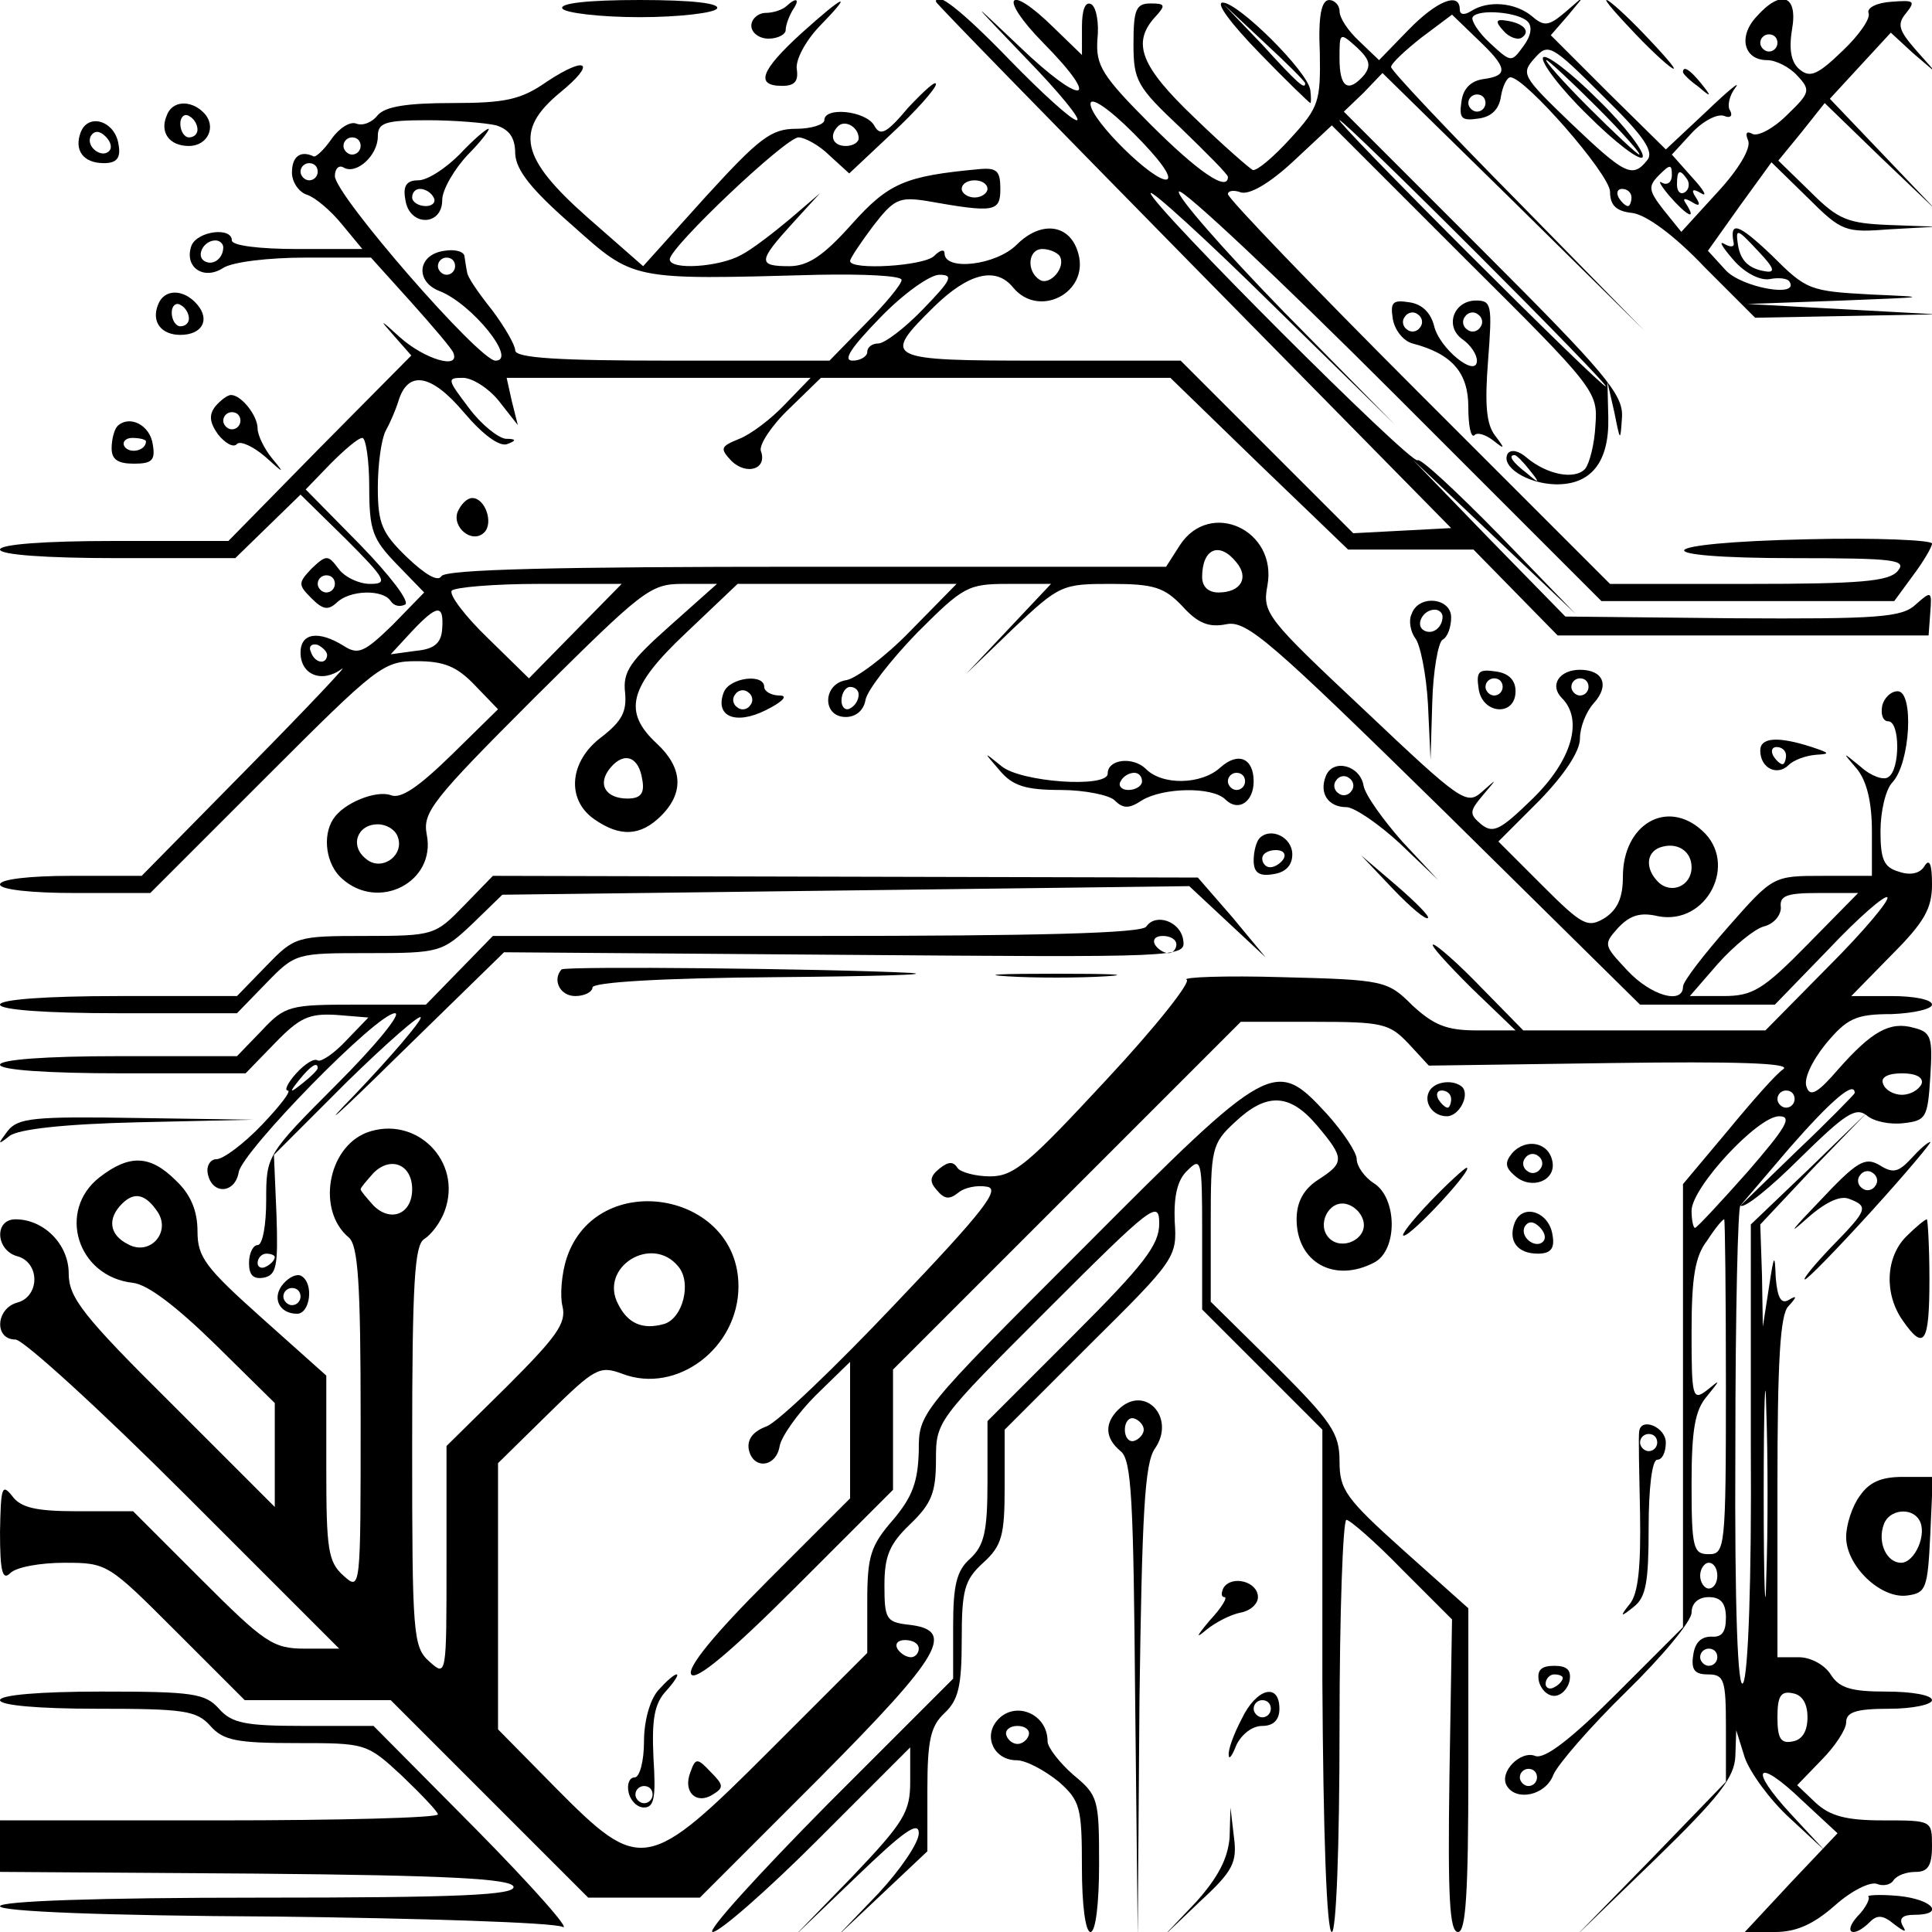 <?xml version="1.0" standalone="no"?>
<!DOCTYPE svg PUBLIC "-//W3C//DTD SVG 20010904//EN"
 "http://www.w3.org/TR/2001/REC-SVG-20010904/DTD/svg10.dtd">
<svg version="1.0" xmlns="http://www.w3.org/2000/svg"
 width="225pt" height="225pt" viewBox="0 0 225 225"
 preserveAspectRatio="xMidYMid meet">

<g transform="translate(0,225) scale(0.1,-0.1)"
fill="#000000" stroke="none">
<path d="M655 2240 c3 -5 44 -10 90 -10 46 0 87 5 90 10 4 6 -28 10 -90 10
-62 0 -94 -4 -90 -10z"/>
<path d="M916 2243 c-4 -4 -15 -8 -24 -8 -9 0 -17 -7 -17 -15 0 -8 9 -15 20
-15 11 0 20 5 20 10 0 6 4 16 8 23 9 13 5 16 -7 5z"/>
<path d="M933 2211 c-47 -43 -54 -61 -22 -61 14 0 19 5 17 19 -2 11 10 33 26
50 41 42 30 38 -21 -8z"/>
<path d="M1090 2248 c0 -2 135 -140 300 -308 l300 -305 -57 -3 -57 -3 -100
100 -101 101 -163 0 c-182 0 -186 2 -124 63 40 39 72 47 92 22 30 -36 88 -6
76 39 -9 35 -43 40 -72 11 -24 -24 -84 -31 -84 -10 0 5 -5 4 -12 -3 -12 -12
-98 -17 -98 -6 0 3 12 21 27 41 24 31 30 34 62 29 79 -14 86 -13 86 14 0 21
-4 25 -25 23 -86 -8 -105 -16 -148 -64 -33 -37 -51 -49 -73 -49 -37 0 -36 6 4
50 l32 35 -35 -30 c-19 -16 -45 -36 -57 -42 -25 -14 -83 -18 -83 -5 0 14 135
142 150 142 7 0 24 -9 36 -21 l23 -21 50 47 c28 26 51 52 51 57 0 5 -14 -8
-32 -27 -26 -31 -33 -34 -40 -21 -10 17 -58 22 -58 6 0 -5 -15 -10 -33 -10
-29 0 -43 -11 -106 -80 l-72 -80 -65 57 c-78 69 -85 101 -32 145 43 35 32 44
-15 13 -30 -21 -48 -25 -110 -25 -53 0 -78 -4 -87 -14 -6 -8 -17 -13 -25 -10
-7 3 -20 -5 -29 -18 -9 -13 -19 -22 -21 -20 -15 7 -25 0 -25 -19 0 -11 8 -23
18 -26 9 -3 27 -18 40 -34 l24 -29 -76 0 c-44 0 -76 4 -76 10 0 16 -40 11 -47
-6 -9 -25 14 -41 37 -26 11 7 53 12 96 12 l76 0 46 -51 c26 -29 49 -56 50 -60
8 -20 -34 -7 -62 18 -23 21 -25 22 -9 4 l22 -25 -107 -108 -106 -108 -133 0
c-82 0 -133 -4 -133 -10 0 -6 52 -10 137 -10 l137 0 38 37 38 37 53 -52 c47
-47 49 -52 28 -52 -13 0 -30 8 -37 18 -12 16 -14 16 -31 0 -16 -17 -16 -19 0
-35 13 -13 19 -14 29 -5 15 15 54 16 63 2 4 -6 11 -7 17 -4 5 4 -18 34 -53 70
l-63 64 29 30 c16 16 32 30 37 30 4 0 8 -26 8 -57 0 -51 4 -61 32 -90 l32 -33
-37 -38 c-33 -32 -40 -35 -57 -24 -29 18 -50 15 -50 -8 0 -26 25 -36 48 -19 9
7 -39 -44 -108 -114 l-125 -127 -82 0 c-49 0 -83 -4 -83 -10 0 -6 36 -10 88
-10 l87 0 135 135 c129 129 136 135 175 135 32 0 47 -6 68 -28 l27 -28 -54
-53 c-38 -37 -59 -52 -71 -47 -17 6 -55 -9 -67 -28 -13 -20 -8 -53 10 -69 43
-39 110 -4 99 51 -5 26 6 40 126 160 126 125 134 132 172 132 l40 0 -55 -49
c-46 -41 -55 -53 -52 -78 2 -22 -4 -33 -27 -51 -38 -28 -42 -73 -9 -96 30 -21
54 -20 78 4 27 27 25 56 -5 84 -40 37 -33 66 34 129 l60 57 127 0 128 0 -54
-55 c-29 -30 -63 -55 -74 -57 -28 -4 -29 -43 -1 -43 12 0 21 8 23 20 2 11 29
46 60 78 54 54 59 57 106 57 l50 0 -49 -52 -50 -53 55 53 c54 51 57 52 114 52
50 0 62 -4 83 -26 18 -20 31 -25 51 -21 24 5 51 -19 255 -219 l227 -224 79 0
78 0 63 65 c34 36 65 63 68 60 3 -3 -27 -39 -68 -80 l-74 -75 -141 0 -141 0
-49 50 c-27 28 -52 50 -56 50 -4 0 16 -22 44 -50 l52 -50 -45 0 c-35 0 -50 6
-75 29 -29 29 -33 30 -152 33 -66 2 -117 0 -111 -3 5 -3 -37 -56 -94 -117 -90
-97 -107 -112 -135 -112 -17 0 -35 5 -38 10 -5 8 -11 7 -21 -1 -11 -9 -12 -15
-3 -25 9 -11 15 -11 25 -3 7 6 22 9 33 7 17 -2 -3 -28 -106 -136 -70 -74 -137
-138 -150 -143 -16 -6 -23 -15 -21 -27 5 -24 32 -21 36 4 2 11 21 38 42 59
l40 39 0 -79 0 -80 -96 -96 c-62 -62 -94 -101 -89 -109 5 -8 45 25 121 101
l114 114 0 70 0 70 203 203 202 202 86 0 c79 0 87 -2 109 -25 l24 -26 213 3
c144 2 209 0 200 -7 -8 -5 -37 -38 -65 -72 l-52 -62 0 -258 0 -258 -78 -78
c-52 -52 -83 -76 -94 -72 -17 7 -43 -19 -33 -35 11 -18 45 -11 54 13 5 12 43
56 85 97 42 41 76 82 76 92 0 11 8 18 20 18 14 0 20 -7 20 -24 0 -17 -5 -23
-17 -22 -12 0 -19 -7 -21 -21 -3 -18 2 -23 17 -23 19 0 21 -6 21 -62 l0 -63
-87 -90 -88 -90 93 90 c74 72 92 95 93 120 l1 30 10 -32 c6 -17 29 -49 52 -70
l41 -38 -39 42 c-51 55 -40 67 13 16 l41 -38 -54 -57 -54 -58 35 0 c25 0 45 9
70 31 19 17 41 28 49 25 7 -3 16 -1 19 4 4 6 15 10 26 10 14 0 19 7 19 30 0
30 0 30 -57 30 -43 0 -62 5 -79 21 l-21 20 28 29 c16 16 29 36 29 44 0 12 11
16 50 16 28 0 50 5 50 10 0 6 -24 10 -53 10 -41 0 -55 4 -65 20 -7 11 -23 20
-37 20 l-25 0 0 198 c0 145 3 202 13 211 10 11 10 13 0 7 -9 -5 -13 3 -15 26
-1 29 -2 28 -8 -12 l-7 -45 -1 60 -2 59 62 66 63 65 -68 -66 -68 -65 0 -260
c1 -152 -3 -265 -9 -274 -6 -10 -10 83 -9 274 0 158 3 285 6 282 4 -4 35 21
69 55 53 52 65 60 78 50 8 -7 27 -11 43 -9 26 3 28 6 31 54 3 46 1 52 -19 57
-28 8 -49 -4 -88 -48 -24 -28 -33 -33 -37 -21 -4 9 6 30 22 50 25 30 35 35 77
35 26 1 47 6 47 11 0 6 -21 10 -47 10 l-47 0 47 48 c38 38 47 54 47 82 0 24
-3 31 -9 21 -5 -8 -16 -11 -30 -6 -17 5 -21 14 -21 47 0 23 6 49 14 57 21 23
25 106 6 106 -8 0 -16 -8 -18 -17 -2 -10 1 -18 7 -18 14 0 14 -57 0 -65 -5 -4
-20 1 -32 12 -22 18 -22 18 -4 -3 11 -14 17 -38 17 -72 l0 -52 -57 0 c-58 0
-58 0 -110 -59 -29 -33 -53 -64 -53 -70 0 -21 -37 -11 -65 19 -27 29 -28 30
-11 49 14 15 26 19 47 14 57 -11 94 62 51 100 -41 37 -92 7 -92 -54 0 -24 -6
-38 -21 -48 -20 -12 -26 -9 -73 38 l-51 51 48 48 c29 30 47 57 47 72 0 13 7
31 16 41 19 21 11 39 -16 39 -24 0 -36 -18 -21 -33 25 -25 12 -72 -34 -117
-38 -37 -46 -41 -60 -30 -14 12 -14 15 2 34 17 20 17 20 -1 4 -18 -16 -24 -12
-137 95 -114 107 -119 113 -113 145 12 65 -67 101 -102 47 l-16 -25 -419 0
c-290 0 -420 -3 -425 -11 -4 -7 -19 2 -40 22 -29 28 -34 39 -34 81 0 27 4 56
9 66 5 9 12 25 15 35 11 36 38 32 76 -13 22 -26 42 -41 51 -37 11 4 10 6 -2 6
-9 1 -29 17 -43 36 -25 33 -26 35 -7 35 11 0 30 -12 42 -27 l22 -28 -7 28 -6
27 177 0 177 0 -30 -31 c-16 -17 -40 -35 -53 -40 -22 -9 -23 -11 -9 -26 18
-17 42 -9 34 12 -2 7 12 29 33 49 l37 36 203 0 204 0 103 -100 104 -100 73 0
73 0 49 -50 49 -50 216 0 216 0 2 27 c2 25 1 25 -17 9 -16 -15 -43 -17 -213
-16 l-195 2 -89 91 -89 92 95 -90 95 -90 -89 92 c-50 51 -92 90 -95 87 -7 -6
-311 298 -311 311 0 5 64 -53 142 -130 l143 -140 -130 132 c-71 73 -126 136
-122 140 4 4 117 -102 250 -235 l242 -242 171 0 170 0 22 30 c12 16 22 33 22
37 0 4 -65 7 -145 5 -183 -4 -195 -22 -14 -22 116 0 130 -2 119 -15 -10 -12
-43 -15 -174 -15 l-161 0 -223 223 c-122 122 -222 226 -222 231 0 4 7 5 15 2
10 -3 33 10 61 36 l45 42 155 -155 c152 -151 155 -155 152 -194 -1 -22 -7 -45
-12 -51 -12 -13 -44 -7 -68 13 -9 8 -18 10 -22 5 -9 -15 22 -35 55 -36 42 -1
63 26 62 77 l-1 42 8 -35 c7 -35 7 -35 9 -5 1 26 -20 51 -161 192 l-163 163
23 22 22 23 153 -150 152 -150 -147 150 c-82 83 -148 153 -148 157 0 4 16 19
35 34 l36 27 29 -28 c36 -34 37 -43 8 -47 -15 -2 -24 -11 -26 -26 -3 -20 0
-23 20 -20 15 2 24 11 26 26 2 12 7 22 11 22 17 0 115 -112 116 -133 0 -16 7
-23 26 -25 16 -2 49 -26 84 -63 l59 -59 106 2 105 2 -110 6 -110 6 110 4 c101
4 104 4 35 7 -73 4 -76 5 -117 46 -39 37 -49 40 -44 14 1 -5 -4 -5 -11 -1 -7
4 -2 -4 11 -19 13 -15 31 -24 42 -22 10 2 21 1 23 -3 12 -19 -55 -7 -74 13
l-21 23 37 52 37 51 42 -41 c40 -40 44 -41 96 -37 l54 3 -55 2 c-48 2 -59 6
-91 38 l-38 37 27 33 27 34 65 -63 65 -62 -62 65 -62 65 35 38 36 39 26 -24
27 -23 -24 27 c-20 23 -22 30 -11 43 11 14 9 15 -17 13 -17 -1 -29 -7 -27 -13
3 -6 -11 -26 -30 -44 -29 -28 -38 -32 -50 -22 -10 8 -13 23 -9 47 7 40 -13 47
-42 14 -21 -23 -14 -50 13 -50 10 0 26 -8 35 -18 16 -17 15 -20 -12 -46 -16
-16 -34 -25 -40 -22 -7 4 -9 1 -5 -8 3 -9 -11 -33 -36 -60 l-42 -46 -21 26
c-17 22 -18 27 -5 40 13 13 15 13 15 0 0 -8 -5 -12 -11 -9 -6 4 -2 -3 8 -15
21 -24 32 -29 20 -10 -5 7 -3 8 6 3 9 -6 11 -4 5 5 -6 9 -4 11 6 5 8 -5 3 4
-10 18 l-24 27 23 25 c13 14 30 23 38 20 7 -3 10 0 7 6 -4 5 -1 18 6 27 7 9
-8 -3 -34 -28 l-47 -44 -67 66 -67 67 20 23 19 23 -22 -19 c-20 -17 -25 -17
-40 -4 -19 15 -50 18 -70 5 -8 -5 -13 -4 -13 2 0 21 -27 10 -60 -24 l-34 -35
-23 22 c-13 12 -23 27 -23 35 0 7 -6 13 -12 13 -9 0 -13 -18 -11 -61 1 -57 -1
-64 -34 -100 -20 -22 -39 -38 -44 -37 -4 2 -35 29 -68 61 -63 60 -73 87 -46
117 13 14 12 16 -5 16 -17 0 -20 -7 -20 -47 0 -43 4 -50 55 -98 30 -29 55 -54
55 -57 0 -18 -35 6 -90 61 -57 57 -64 69 -62 99 2 19 -1 37 -7 41 -7 4 -11 -6
-11 -26 l0 -33 -33 32 c-54 53 -65 36 -12 -18 70 -71 46 -75 -28 -4 -60 57
-59 56 8 -14 38 -39 65 -72 59 -72 -6 0 -41 32 -78 70 -56 58 -87 82 -86 68z
m689 -23 c6 -6 4 -17 -5 -29 -14 -19 -14 -19 -39 4 -13 12 -22 26 -20 30 6 10
53 6 64 -5z m-190 -62 c-19 -22 -29 -15 -29 19 0 30 0 31 20 13 15 -14 17 -21
9 -32z m481 37 c0 -5 -4 -10 -10 -10 -5 0 -10 5 -10 10 0 6 5 10 10 10 6 0 10
-4 10 -10z m-152 -137 c-17 -21 -26 -16 -89 44 -56 54 -58 57 -42 75 16 18 19
17 80 -44 48 -47 60 -65 51 -75z m-559 -22 c-14 -4 -89 69 -89 88 0 9 21 -5
50 -34 28 -28 46 -51 39 -54z m371 89 c0 -5 -4 -10 -10 -10 -5 0 -10 5 -10 10
0 6 5 10 10 10 6 0 10 -4 10 -10z m-1152 -26 c15 -5 22 -14 22 -33 1 -19 18
-41 66 -83 73 -65 67 -64 287 -58 53 1 97 -1 97 -6 0 -5 -19 -28 -42 -51 l-42
-43 -183 0 c-132 0 -183 3 -183 12 0 6 -12 27 -27 47 -16 20 -29 39 -29 44 -1
4 -2 12 -3 18 0 6 -11 9 -23 7 -32 -4 -35 -36 -6 -47 38 -15 91 -81 65 -81
-19 0 -187 193 -187 215 0 9 5 13 10 10 15 -9 40 14 40 36 0 16 8 19 58 19 31
0 67 -3 80 -6z m422 -15 c0 -5 -7 -9 -15 -9 -15 0 -20 12 -9 23 8 8 24 -1 24
-14z m720 -134 c85 -85 153 -155 150 -155 -3 0 -75 70 -160 155 -85 85 -153
155 -150 155 3 0 75 -70 160 -155z m-1300 125 c0 -5 -4 -10 -10 -10 -5 0 -10
5 -10 10 0 6 5 10 10 10 6 0 10 -4 10 -10z m-50 -30 c0 -5 -4 -10 -10 -10 -5
0 -10 5 -10 10 0 6 5 10 10 10 6 0 10 -4 10 -10z m1595 -9 c3 -5 2 -12 -3 -15
-5 -3 -9 1 -9 9 0 17 3 19 12 6z m-815 -11 c0 -5 -7 -10 -15 -10 -8 0 -15 5
-15 10 0 6 7 10 15 10 8 0 15 -4 15 -10z m750 -10 c0 -5 -2 -10 -4 -10 -3 0
-8 5 -11 10 -3 6 -1 10 4 10 6 0 11 -4 11 -10z m149 -64 c17 -18 19 -24 7 -22
-19 3 -29 12 -32 31 -3 20 -1 19 25 -9z m-1789 6 c0 -13 -12 -22 -22 -16 -10
6 -1 24 13 24 5 0 9 -4 9 -8z m974 -10 c8 -13 -11 -35 -23 -28 -16 10 -14 36
3 36 8 0 17 -4 20 -8z m-704 -12 c0 -5 -4 -10 -10 -10 -5 0 -10 5 -10 10 0 6
5 10 10 10 6 0 10 -4 10 -10z m545 -50 c-21 -22 -45 -40 -52 -40 -7 0 -13 -4
-13 -10 0 -5 -8 -10 -17 -10 -12 0 -2 15 32 50 27 28 58 50 69 50 17 0 14 -6
-19 -40z m706 -187 c13 -16 12 -17 -3 -4 -17 13 -22 21 -14 21 2 0 10 -8 17
-17z m-341 -108 c15 -18 5 -35 -21 -35 -12 0 -19 7 -19 18 0 33 20 42 40 17z
m-1050 -25 c0 -5 -4 -10 -10 -10 -5 0 -10 5 -10 10 0 6 5 10 10 10 6 0 10 -4
10 -10z m280 -55 l-54 -55 -48 47 c-26 25 -45 50 -42 55 3 4 49 8 102 8 l96 0
-54 -55z m-155 3 c-1 -17 -9 -24 -31 -26 l-29 -4 24 26 c30 32 38 33 36 4z
m-134 -31 c-1 -12 -15 -9 -19 4 -3 6 1 10 8 8 6 -3 11 -8 11 -12z m1469 -37
c0 -5 -4 -10 -10 -10 -5 0 -10 5 -10 10 0 6 5 10 10 10 6 0 10 -4 10 -10z
m-850 -9 c0 -6 -4 -13 -10 -16 -5 -3 -10 1 -10 9 0 9 5 16 10 16 6 0 10 -4 10
-9z m-252 -99 c3 -16 -2 -22 -17 -22 -26 0 -36 17 -20 36 16 19 33 13 37 -14z
m-285 -66 c9 -22 -19 -42 -37 -26 -19 15 -10 40 14 40 10 0 20 -6 23 -14z
m1507 -36 c0 -22 -24 -32 -39 -17 -15 15 -14 34 2 40 20 7 37 -4 37 -23z m135
-90 c-52 -53 -64 -60 -98 -60 l-39 0 33 38 c18 20 42 40 53 43 12 3 20 13 20
22 -2 14 7 17 44 17 l46 0 -59 -60z m133 -162 c-3 -7 -13 -13 -23 -13 -10 0
-20 6 -22 13 -3 7 5 12 22 12 17 0 25 -5 23 -12z m-148 -18 c0 -5 -4 -10 -10
-10 -5 0 -10 5 -10 10 0 6 5 10 10 10 6 0 10 -4 10 -10z m70 7 c0 -1 -30 -32
-67 -67 l-67 -65 58 68 c49 56 76 79 76 64z m-125 -92 c-32 -36 -59 -65 -61
-65 -2 0 -4 9 -4 20 0 27 77 110 102 110 16 0 8 -13 -37 -65z m-25 -250 c0
-188 -1 -195 -20 -195 -18 0 -20 7 -20 82 0 63 4 86 18 102 16 20 16 20 0 7
-17 -13 -18 -8 -18 68 0 63 4 88 18 106 9 14 18 25 20 25 1 0 2 -88 2 -195z
m47 -222 c-1 -54 -3 -10 -3 97 0 107 2 151 3 98 2 -54 2 -142 0 -195z m-57 2
c0 -8 -4 -15 -10 -15 -5 0 -10 7 -10 15 0 8 5 15 10 15 6 0 10 -7 10 -15z m0
-95 c0 -5 -4 -10 -10 -10 -5 0 -10 5 -10 10 0 6 5 10 10 10 6 0 10 -4 10 -10z
m105 -70 c0 -16 -6 -26 -17 -28 -14 -3 -18 3 -18 28 0 25 4 31 18 28 11 -2 17
-12 17 -28z m-315 -70 c0 -5 -4 -10 -10 -10 -5 0 -10 5 -10 10 0 6 5 10 10 10
6 0 10 -4 10 -10z"/>
<path d="M1751 2214 c6 -7 16 -11 21 -8 11 7 3 17 -18 20 -12 2 -13 -1 -3 -12z"/>
<path d="M1797 2183 c-3 -5 20 -36 52 -67 32 -32 61 -54 64 -49 3 5 -20 36
-52 67 -32 32 -61 54 -64 49z m63 -58 c30 -30 52 -55 49 -55 -2 0 -29 25 -59
55 -30 30 -52 55 -49 55 2 0 29 -25 59 -55z"/>
<path d="M535 2070 c-16 -16 -37 -30 -48 -30 -13 0 -18 -6 -15 -22 4 -32 43
-32 43 -1 0 12 14 36 30 53 16 16 26 30 24 30 -3 0 -18 -13 -34 -30z m-30 -50
c3 -5 -1 -10 -9 -10 -9 0 -16 5 -16 10 0 6 4 10 9 10 6 0 13 -4 16 -10z"/>
<path d="M1467 2188 c31 -32 58 -58 59 -58 1 0 1 7 0 15 -3 22 -84 102 -102
102 -9 0 10 -25 43 -59z m53 -35 c0 -8 -9 0 -50 45 l-45 47 48 -45 c26 -24 47
-45 47 -47z"/>
<path d="M1905 2210 c21 -22 41 -40 44 -40 3 0 -13 18 -34 40 -21 22 -41 40
-44 40 -3 0 13 -18 34 -40z"/>
<path d="M1960 2166 c0 -2 8 -10 18 -17 15 -13 16 -12 3 4 -13 16 -21 21 -21
13z"/>
<path d="M194 2115 c-8 -19 3 -35 26 -35 22 0 33 23 17 39 -15 15 -37 14 -43
-4z m36 -16 c0 -5 -4 -9 -10 -9 -5 0 -10 7 -10 16 0 8 5 12 10 9 6 -3 10 -10
10 -16z"/>
<path d="M94 2096 c-8 -21 3 -36 27 -36 15 0 20 6 17 22 -4 27 -35 37 -44 14z
m33 -22 c-9 -9 -28 6 -21 18 4 6 10 6 17 -1 6 -6 8 -13 4 -17z"/>
<path d="M184 1895 c-8 -20 4 -35 26 -35 25 0 35 17 20 35 -16 19 -39 19 -46
0z m36 -16 c0 -5 -4 -9 -10 -9 -5 0 -10 7 -10 16 0 8 5 12 10 9 6 -3 10 -10
10 -16z"/>
<path d="M1622 1879 c2 -13 12 -26 23 -29 46 -12 65 -34 65 -74 0 -22 3 -36 7
-33 3 4 13 1 22 -6 14 -11 14 -10 2 6 -10 13 -12 36 -8 87 5 65 4 70 -14 70
-26 0 -37 -30 -16 -45 10 -7 17 -18 17 -25 0 -21 -44 14 -50 41 -4 15 -14 25
-29 27 -19 3 -22 0 -19 -19z m32 -10 c-3 -5 -10 -7 -15 -3 -5 3 -7 10 -3 15 3
5 10 7 15 3 5 -3 7 -10 3 -15z m70 0 c-3 -5 -10 -7 -15 -3 -5 3 -7 10 -3 15 3
5 10 7 15 3 5 -3 7 -10 3 -15z"/>
<path d="M251 1777 c-8 -10 -7 -19 3 -33 8 -10 18 -16 22 -11 4 4 19 -3 33
-15 22 -20 23 -20 8 -2 -9 11 -17 27 -17 35 0 15 -19 39 -31 39 -4 0 -12 -6
-18 -13z m29 -17 c0 -5 -4 -10 -10 -10 -5 0 -10 5 -10 10 0 6 5 10 10 10 6 0
10 -4 10 -10z"/>
<path d="M137 1754 c-4 -4 -7 -16 -7 -26 0 -13 7 -18 26 -18 21 0 25 4 22 22
-3 23 -27 35 -41 22z m33 -18 c0 -11 -19 -15 -25 -6 -3 5 1 10 9 10 9 0 16 -2
16 -4z"/>
<path d="M533 1654 c-7 -18 17 -38 31 -24 11 11 1 40 -14 40 -6 0 -13 -7 -17
-16z"/>
<path d="M1644 1535 c-4 -8 -1 -21 4 -28 6 -7 13 -42 15 -77 l3 -65 2 67 c1
37 7 70 12 73 6 3 10 15 10 26 0 23 -38 27 -46 4z m36 -3 c0 -13 -12 -22 -22
-16 -10 6 -1 24 13 24 5 0 9 -4 9 -8z"/>
<path d="M1722 1448 c4 -30 43 -33 43 -3 0 13 -8 21 -23 23 -20 3 -23 0 -20
-20z m28 2 c0 -5 -4 -10 -10 -10 -5 0 -10 5 -10 10 0 6 5 10 10 10 6 0 10 -4
10 -10z"/>
<path d="M843 1444 c-11 -28 13 -39 49 -21 20 10 26 17 16 17 -10 0 -18 5 -18
10 0 16 -40 11 -47 -6z m31 -15 c-3 -5 -10 -7 -15 -3 -5 3 -7 10 -3 15 3 5 10
7 15 3 5 -3 7 -10 3 -15z"/>
<path d="M2050 1376 c0 -21 20 -30 33 -17 6 6 20 11 32 12 17 1 16 2 -5 9 -40
13 -60 11 -60 -4z m30 -6 c0 -5 -2 -10 -4 -10 -3 0 -8 5 -11 10 -3 6 -1 10 4
10 6 0 11 -4 11 -10z"/>
<path d="M1164 1353 c15 -18 30 -23 71 -23 28 0 57 -6 63 -12 10 -10 17 -10
32 0 25 15 82 16 97 1 15 -15 33 -3 33 21 0 27 -18 35 -39 16 -22 -20 -68 -21
-87 -1 -15 14 -44 11 -44 -6 0 -17 -102 -10 -124 9 -21 17 -21 17 -2 -5z m166
-13 c0 -5 -7 -10 -16 -10 -8 0 -12 5 -9 10 3 6 10 10 16 10 5 0 9 -4 9 -10z
m120 0 c0 -5 -4 -10 -10 -10 -5 0 -10 5 -10 10 0 6 5 10 10 10 6 0 10 -4 10
-10z"/>
<path d="M1544 1346 c-8 -20 3 -36 24 -36 9 0 37 -19 62 -42 l45 -43 -42 45
c-22 25 -43 54 -45 65 -4 24 -36 32 -44 11z m30 -17 c-3 -5 -10 -7 -15 -3 -5
3 -7 10 -3 15 3 5 10 7 15 3 5 -3 7 -10 3 -15z"/>
<path d="M1467 1274 c-4 -4 -7 -16 -7 -26 0 -14 6 -19 23 -16 14 2 22 10 22
23 0 20 -25 32 -38 19z m28 -24 c-3 -5 -10 -10 -16 -10 -5 0 -9 5 -9 10 0 6 7
10 16 10 8 0 12 -4 9 -10z"/>
<path d="M1622 1215 c21 -22 39 -37 41 -34 2 2 -15 19 -37 38 l-41 35 37 -39z"/>
<path d="M540 1195 c-33 -34 -35 -35 -115 -35 -80 0 -82 -1 -115 -35 l-34 -35
-138 0 c-85 0 -138 -4 -138 -10 0 -6 53 -10 138 -10 l138 0 34 35 c34 35 35
35 119 35 83 0 86 1 121 34 l35 34 400 5 400 5 45 -42 44 -41 -39 47 -40 46
-411 1 -410 1 -34 -35z"/>
<path d="M1335 1171 c-4 -8 -130 -11 -384 -11 l-377 0 -39 -40 -39 -40 -81 0
c-77 0 -83 -1 -110 -30 l-29 -30 -138 0 c-85 0 -138 -4 -138 -10 0 -6 54 -10
143 -10 l143 0 34 35 c29 30 40 35 72 33 l37 -3 -26 -27 c-14 -15 -29 -25 -33
-23 -4 3 -15 -4 -25 -15 -10 -11 -14 -20 -10 -20 5 0 -9 -18 -30 -40 -21 -22
-45 -40 -53 -40 -7 0 -12 -8 -10 -17 5 -25 32 -23 36 2 5 25 161 185 182 185
8 0 -22 -37 -68 -83 -82 -82 -82 -83 -82 -135 0 -28 -4 -52 -10 -52 -5 0 -10
-9 -10 -21 0 -14 5 -19 17 -17 15 3 17 13 15 73 l-3 70 85 85 c47 46 86 80 86
75 0 -5 -35 -46 -77 -90 -43 -44 -21 -25 48 43 l126 123 397 -3 c391 -3 397
-3 394 17 -3 22 -32 32 -43 16z m35 -21 c0 -5 -4 -10 -9 -10 -6 0 -13 5 -16
10 -3 6 1 10 9 10 9 0 16 -4 16 -10z m-1000 -144 c0 -2 -8 -10 -17 -17 -16
-13 -17 -12 -4 4 13 16 21 21 21 13z m-50 -220 c0 -3 -4 -8 -10 -11 -5 -3 -10
-1 -10 4 0 6 5 11 10 11 6 0 10 -2 10 -4z"/>
<path d="M654 1121 c-11 -12 -2 -31 16 -31 11 0 20 5 20 10 0 6 79 11 213 12
116 1 187 3 157 5 -98 5 -402 8 -406 4z"/>
<path d="M1173 1113 c31 -2 83 -2 115 0 31 2 5 3 -58 3 -63 0 -89 -1 -57 -3z"/>
<path d="M1262 797 c-192 -192 -192 -192 -192 -237 -1 -35 -7 -53 -30 -80 -26
-30 -30 -42 -30 -95 l0 -60 -113 -113 c-143 -143 -151 -144 -250 -44 l-67 68
0 155 0 155 58 57 c55 54 60 57 87 47 63 -24 135 30 135 102 0 111 -165 138
-200 33 -6 -18 -8 -44 -5 -56 5 -20 -7 -36 -65 -94 l-70 -69 0 -135 c0 -133 0
-134 -20 -116 -19 17 -20 31 -20 251 0 193 3 234 14 241 8 5 19 19 24 33 21
58 -34 112 -91 91 -46 -18 -58 -91 -21 -122 11 -9 14 -52 14 -212 0 -199 0
-200 -20 -182 -18 16 -20 31 -20 125 l0 108 -75 67 c-66 59 -75 71 -75 101 0
24 -8 43 -25 59 -30 30 -54 31 -89 4 -50 -39 -26 -116 39 -123 17 -2 50 -27
96 -72 l69 -68 0 -61 0 -60 -120 120 c-104 103 -120 124 -120 152 0 34 -29 63
-62 63 -25 0 -23 -36 2 -43 12 -3 20 -14 20 -27 0 -13 -8 -24 -20 -27 -25 -7
-27 -43 -2 -43 9 0 98 -81 197 -180 l180 -180 -40 0 c-37 0 -47 7 -120 80
l-80 80 -64 0 c-49 0 -67 4 -77 18 -12 15 -13 9 -14 -42 0 -47 3 -57 12 -48 7
7 35 12 63 12 50 0 51 -1 130 -80 l80 -80 85 0 85 0 115 -115 115 -115 65 0
65 0 139 139 c144 145 160 173 103 179 -25 3 -27 7 -27 46 0 34 6 48 30 71 25
24 30 37 30 75 0 45 1 46 130 175 122 122 130 128 130 100 0 -25 -18 -48 -100
-130 l-100 -100 0 -71 c0 -58 -4 -74 -20 -89 -16 -14 -20 -31 -20 -79 l0 -61
-147 -147 c-81 -82 -141 -148 -133 -148 8 0 63 48 122 107 l108 108 0 -40 c0
-35 -7 -47 -67 -110 l-68 -70 73 70 c54 52 72 65 72 50 0 -11 -21 -42 -47 -70
l-48 -50 53 50 52 49 0 72 c0 58 4 74 20 89 16 15 20 31 20 85 0 58 3 70 25
90 22 20 25 32 25 89 l0 66 100 100 c99 98 101 101 98 143 -1 29 3 48 15 59
16 16 17 12 17 -72 l0 -90 70 -70 70 -70 0 -293 c1 -177 5 -292 11 -292 5 0 9
95 9 240 0 132 4 240 8 240 4 0 34 -26 65 -58 l58 -58 -3 -182 c-2 -141 0
-182 10 -182 9 0 12 44 12 188 l0 189 -75 67 c-68 61 -75 71 -75 104 0 33 -9
46 -75 112 l-75 74 0 91 c0 87 1 93 28 118 37 35 64 34 96 -4 32 -38 32 -43 1
-63 -17 -11 -25 -26 -25 -46 0 -50 44 -75 91 -50 27 15 26 75 -1 92 -11 7 -20
20 -20 28 0 8 -16 32 -35 53 -60 65 -65 63 -283 -156z m-782 68 c0 -29 -25
-39 -45 -19 -8 9 -15 17 -15 19 0 2 7 10 15 19 20 20 45 10 45 -19z m-296 -27
c15 -24 -10 -51 -35 -37 -22 11 -24 30 -7 47 15 15 28 11 42 -10z m1404 -11
c4 -20 -25 -34 -40 -19 -15 15 -1 44 19 40 10 -2 19 -11 21 -21z m-798 -52
c16 -19 5 -61 -17 -67 -25 -7 -42 1 -53 23 -23 43 39 82 70 44z m280 -445 c0
-5 -4 -10 -9 -10 -6 0 -13 5 -16 10 -3 6 1 10 9 10 9 0 16 -4 16 -10z"/>
<path d="M1665 980 c-8 -13 3 -30 20 -30 14 0 27 24 18 34 -10 9 -31 7 -38 -4z
m25 -10 c0 -5 -2 -10 -4 -10 -3 0 -8 5 -11 10 -3 6 -1 10 4 10 6 0 11 -4 11
-10z"/>
<path d="M9 933 c-12 -16 -12 -17 2 -6 10 8 64 14 150 16 l134 3 -136 2 c-120
2 -138 0 -150 -15z"/>
<path d="M1761 907 c-9 -11 -8 -17 4 -27 19 -16 47 -5 43 17 -4 23 -31 28 -47
10z m33 -18 c-3 -5 -10 -7 -15 -3 -5 3 -7 10 -3 15 3 5 10 7 15 3 5 -3 7 -10
3 -15z"/>
<path d="M2226 901 c-15 -16 -21 -18 -37 -8 -17 10 -26 5 -71 -43 -29 -30 -37
-40 -17 -22 23 21 41 30 52 26 24 -9 22 -13 -20 -56 -20 -21 -34 -38 -31 -38
3 0 38 36 78 80 40 44 70 80 68 80 -3 0 -13 -9 -22 -19z m-42 -32 c-3 -5 -10
-7 -15 -3 -5 3 -7 10 -3 15 3 5 10 7 15 3 5 -3 7 -10 3 -15z"/>
<path d="M1665 850 c-21 -22 -35 -40 -30 -39 10 1 82 79 73 79 -2 0 -22 -18
-43 -40z"/>
<path d="M1764 826 c-8 -21 3 -36 27 -36 15 0 20 6 17 22 -4 27 -35 37 -44 14z
m33 -22 c-9 -9 -28 6 -21 18 4 6 10 6 17 -1 6 -6 8 -13 4 -17z"/>
<path d="M2220 810 c-24 -24 -26 -67 -4 -98 25 -36 31 -26 31 48 0 39 -2 70
-3 70 -2 0 -13 -9 -24 -20z"/>
<path d="M330 755 c-14 -16 -5 -35 16 -35 15 0 20 35 5 44 -5 3 -14 -1 -21 -9z
m20 -15 c0 -5 -4 -10 -10 -10 -5 0 -10 5 -10 10 0 6 5 10 10 10 6 0 10 -4 10
-10z"/>
<path d="M1302 608 c-16 -16 -15 -33 3 -48 13 -10 15 -57 17 -289 l3 -276 2
274 c3 218 6 277 18 294 25 36 -12 76 -43 45z m30 -23 c0 -5 -5 -11 -11 -13
-6 -2 -11 4 -11 13 0 9 5 15 11 13 6 -2 11 -8 11 -13z"/>
<path d="M1909 583 c-1 -5 0 -48 1 -96 1 -61 -2 -93 -12 -105 -12 -15 -11 -16
5 -3 14 11 17 29 17 92 0 46 4 79 10 79 6 0 10 9 10 20 0 18 -29 30 -31 13z
m21 -13 c0 -5 -4 -10 -10 -10 -5 0 -10 5 -10 10 0 6 5 10 10 10 6 0 10 -4 10
-10z"/>
<path d="M2166 508 c-9 -12 -16 -34 -16 -48 0 -34 41 -73 72 -68 21 3 23 8 26
71 l3 67 -35 0 c-25 0 -39 -6 -50 -22z m69 -28 c10 -16 -5 -50 -21 -50 -17 0
-28 24 -20 45 6 17 32 20 41 5z"/>
<path d="M1425 401 c-3 -6 -3 -11 1 -11 4 0 -3 -12 -17 -27 -16 -19 -17 -22
-4 -11 11 9 29 18 40 20 11 2 20 10 20 18 0 18 -30 26 -40 11z"/>
<path d="M1792 293 c2 -10 10 -18 18 -18 8 0 16 8 18 18 2 12 -3 17 -18 17
-15 0 -20 -5 -18 -17z m28 3 c0 -3 -4 -8 -10 -11 -5 -3 -10 -1 -10 4 0 6 5 11
10 11 6 0 10 -2 10 -4z"/>
<path d="M767 282 c-10 -11 -17 -36 -17 -60 0 -23 -5 -42 -11 -42 -6 0 -9 -8
-7 -17 2 -10 10 -18 18 -18 12 0 14 12 11 58 -2 45 1 63 15 78 9 10 15 19 12
19 -3 0 -12 -8 -21 -18z m-7 -122 c0 -5 -4 -10 -10 -10 -5 0 -10 5 -10 10 0 6
5 10 10 10 6 0 10 -4 10 -10z"/>
<path d="M0 270 c0 -6 44 -10 113 -10 101 0 116 -2 132 -20 15 -17 31 -20 100
-20 81 0 82 0 123 -38 23 -22 42 -42 42 -45 0 -4 -115 -7 -255 -7 l-255 0 0
-30 0 -30 297 -2 c226 -2 297 -6 301 -15 3 -10 -61 -13 -297 -13 -188 0 -301
-4 -301 -10 0 -6 120 -11 318 -12 174 -2 326 -7 337 -12 11 -5 -34 46 -100
113 l-120 121 -81 0 c-68 0 -84 3 -99 20 -16 18 -31 20 -137 20 -72 0 -118 -4
-118 -10z"/>
<path d="M1446 248 c-9 -17 -16 -36 -15 -42 0 -6 4 -1 9 12 6 12 18 22 30 22
13 0 20 7 20 20 0 31 -27 24 -44 -12z m34 12 c0 -5 -4 -10 -10 -10 -5 0 -10 5
-10 10 0 6 5 10 10 10 6 0 10 -4 10 -10z"/>
<path d="M1161 246 c-16 -19 -3 -46 23 -46 11 0 33 -12 49 -25 25 -22 27 -30
27 -100 0 -43 4 -75 10 -75 6 0 10 33 10 79 0 76 -1 80 -30 104 -16 14 -30 32
-30 39 0 33 -39 48 -59 24z m37 -17 c-2 -6 -8 -10 -13 -10 -5 0 -11 4 -13 10
-2 6 4 11 13 11 9 0 15 -5 13 -11z"/>
<path d="M804 186 c-9 -23 7 -38 26 -26 13 8 13 11 -2 26 -16 17 -18 17 -24 0z"/>
<path d="M1432 110 c-2 -24 -13 -46 -39 -75 l-38 -40 43 41 c38 35 43 45 39
75 l-4 34 -1 -35z"/>
<path d="M2176 41 c2 -2 -3 -13 -13 -23 -17 -19 -5 -26 15 -6 8 8 15 8 28 -3
12 -9 15 -10 10 -2 -5 9 0 13 13 13 37 0 22 18 -18 22 -22 2 -38 1 -35 -1z"/>
</g>
</svg>
